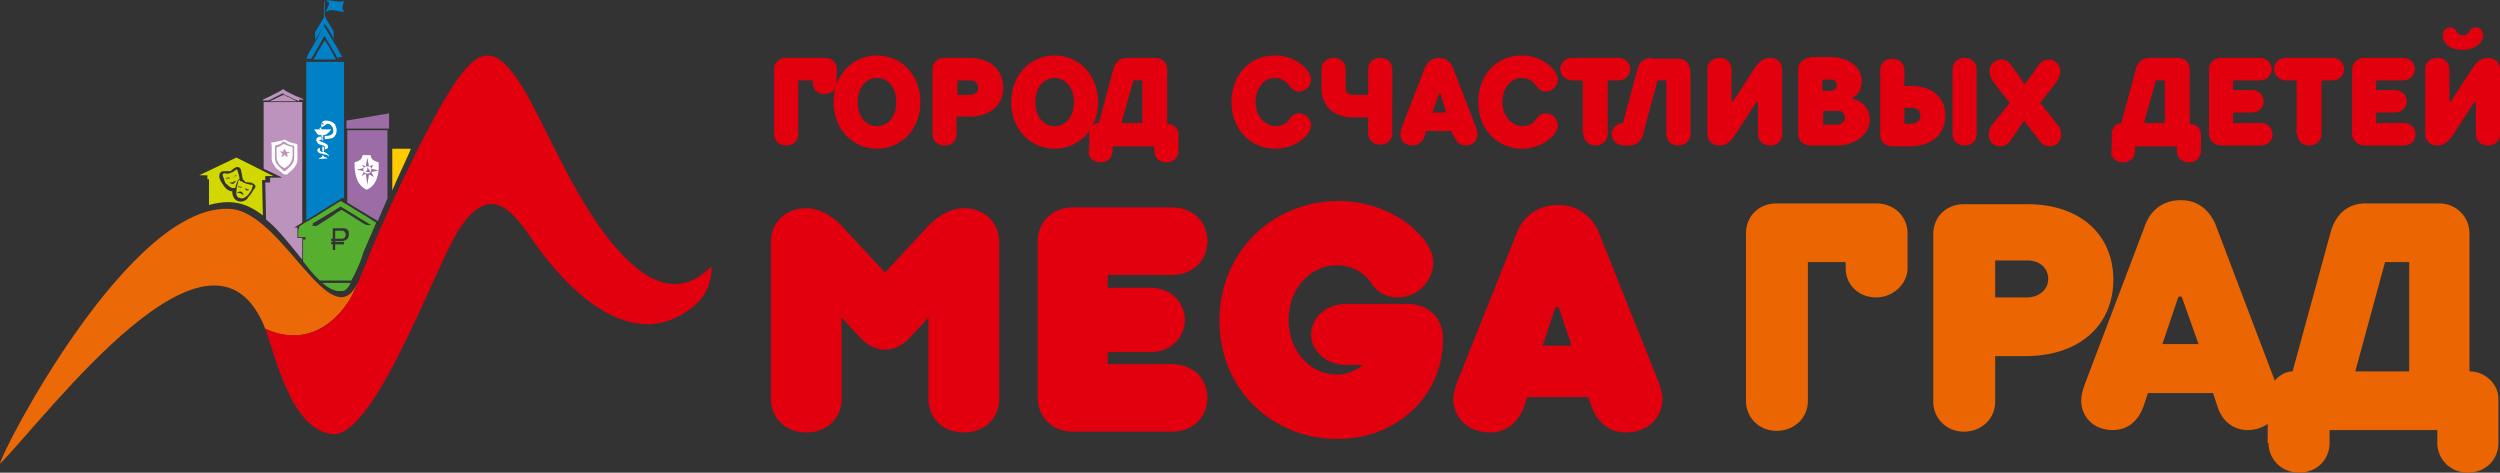 <?xml version="1.0" encoding="utf-8"?>
<!-- Generator: Adobe Illustrator 22.1.0, SVG Export Plug-In . SVG Version: 6.00 Build 0)  -->
<svg version="1.1" id="Layer_1" xmlns="http://www.w3.org/2000/svg" xmlns:xlink="http://www.w3.org/1999/xlink" x="0px" y="0px"
	 viewBox="0 0 311 58.8" style="enable-background:new 0 0 311 58.8;" xml:space="preserve">
<rect x="0" y="0" width="311" height="58.8" fill="#333333" stroke="none"/>
<style type="text/css">
	.st0{fill-rule:evenodd;clip-rule:evenodd;fill:#EC6907;}
	.st1{fill-rule:evenodd;clip-rule:evenodd;fill:#E2000F;}
	.st2{fill-rule:evenodd;clip-rule:evenodd;fill:#FFFFFF;}
	.st3{fill-rule:evenodd;clip-rule:evenodd;fill:#FFCB00;}
	.st4{fill-rule:evenodd;clip-rule:evenodd;fill:#F6A840;}
	.st5{fill-rule:evenodd;clip-rule:evenodd;fill:#BC93BC;}
	.st6{fill-rule:evenodd;clip-rule:evenodd;fill:#56AF2F;}
	.st7{fill-rule:evenodd;clip-rule:evenodd;fill:#9B6CA5;}
	.st8{fill-rule:evenodd;clip-rule:evenodd;fill:#0080C6;}
	.st9{fill-rule:evenodd;clip-rule:evenodd;fill:#D2D700;}
	.st10{fill:#E2000F;}
	.st11{fill:#EB6502;}
</style>
<path class="st0" d="M33,40.9c4.1,1.9,7.8,0.4,10.3-3.3c0.4-0.6,0.8-1.4,1.2-2.4c-3.3,6.9-9.3-8.6-15.7-9.2
	C16.3,24.9,0.1,56.3,0,57.7C6.2,51.4,26.4,24.1,33,40.9L33,40.9z"/>
<path class="st1" d="M46,31.6c-0.7,1.7-1.8,4.6-2.7,6c-2.5,3.7-6.1,5.2-10.3,3.3c1.2,3.1,3.2,12.7,8.4,13.1
	c5.2,0.4,12.7-20.7,15.6-25.3c3.7-5.8,6.4-3,9,0.8c4.2,6.2,12.6,15.1,20.4,8.5c1.3-1.1,2.2-2.8,2.1-4.9c-2.6,2.8-5.7,2.9-8.7,0.7
	c-6.1-4.5-10.2-14.4-13.8-21.2C61.3,3.9,59,6,54.7,13.4c-0.9,1.7-1.9,3.5-2.8,5.3c-2.1,4.2-4.1,8.5-5.8,12.6
	C46.1,31.4,46,31.5,46,31.6L46,31.6z"/>
<path class="st2" d="M37.3,19.8l0,0.1L37.3,20c-0.2,0.8-0.8,1.3-1.4,1.8c0,0-0.1,0.1-0.1,0.1c0,0,0,0-0.1,0.1c0,0,0,0,0,0L35.7,22
	l-0.2,0c-0.2,0.1-0.4,0-0.6-0.1c-0.1-0.1-0.2-0.2-0.3-0.3c-0.1-0.1-0.2-0.2-0.3-0.3c-0.1-0.1-0.3-0.3-0.4-0.4
	c-0.1-0.2-0.2-0.4-0.3-0.6c-0.1-0.3-0.1-0.5-0.1-0.8c0-0.5,0-1,0-1.5c0-0.2,0-0.4,0.1-0.6c0.2-0.2,0.4-0.2,0.6-0.2l0,0l0,0
	c0.3,0,0.4-0.1,0.7-0.3c0.1-0.1,0.3-0.2,0.4-0.2c0.2,0,0.3,0,0.5,0.1c0.2,0.2,0.5,0.3,0.7,0.4c0.2,0,0.5,0.1,0.7,0.2
	c0.2,0.1,0.2,0.3,0.2,0.5c0,0.3,0,0.6,0,1c0,0.1,0,0.3,0,0.4c0,0.1,0,0.2,0,0.2C37.3,19.7,37.3,19.7,37.3,19.8L37.3,19.8z"/>
<path class="st3" d="M48.7,18.5h2.4c0,0.1-0.1,0.2-0.1,0.3l0,0l0,0c-0.7,1.6-1.5,3.2-2.2,4.9V18.5L48.7,18.5z"/>
<path class="st4" d="M44.9,18.9h1.7l0.1,0.3c0,0.1,0,0.2,0.1,0.3c0,0.1,0,0.1,0.1,0.1c0.1,0.1,0.4,0.2,0.6,0.3l0.2,0.1l0,0.2
	c0,1.4-0.3,3.1-1.8,3.7L45.7,24l-0.1-0.1c-1.5-0.6-1.8-2.3-1.8-3.7l0-0.2l0.2-0.1c0.2-0.1,0.4-0.2,0.6-0.3c0.1,0,0.1-0.1,0.1-0.1
	c0-0.1,0-0.2,0.1-0.3L44.9,18.9L44.9,18.9z"/>
<path class="st4" d="M41,15.9c-0.1-0.1-0.2-0.2-0.3-0.2c0,0-0.1,0-0.1,0c-0.1,0-0.1,0.1-0.1,0.1c0,0-0.1,0-0.1,0.1h0.4H41L41,15.9z"
	/>
<path class="st4" d="M39.3,16.9C39.3,16.9,39.3,16.9,39.3,16.9c-0.1-0.1-0.2-0.2-0.2-0.2c-0.1-0.1-0.2-0.3-0.2-0.4l0-0.3l0.2,0
	l0.4-0.2l0,0c0,0,0,0,0,0c0,0,0-0.1,0-0.1c0-0.1,0-0.2,0-0.3c0.1-0.4,0.3-0.5,0.7-0.5c0.4,0,0.9,0.1,1.2,0.3c0.1,0,0.1,0.1,0.2,0.2
	c0,0,0,0.1,0.1,0.1l0,0l0,0c0,0,0,0.1,0.1,0.1c0,0.1,0.1,0.1,0.1,0.2c0.3,0.6,0.1,1.4-0.6,1.7c-0.2,0.1-0.5,0.2-0.8,0.2c0,0,0,0,0,0
	c0.1,0,0.2,0.1,0.2,0.2c0.3,0.3,0.3,0.7,0,0.9c0,0-0.1,0.1-0.2,0.1c0,0,0,0,0.1,0c0.2,0.1,0.3,0.2,0.4,0.3c0.1,0.1,0.1,0.2,0.1,0.3
	c0,0.1,0,0.3-0.1,0.4l0.1,0.2h-0.3L41,20.1L40.9,20L39,20l0.4-0.4c0.1-0.1,0.3-0.2,0.3-0.2c0,0,0,0,0.1,0c0,0-0.1,0-0.1-0.1l0,0l0,0
	c0,0,0,0,0,0c-0.1-0.1-0.1-0.1-0.1-0.2c-0.1-0.1,0-0.3,0-0.4c0.1-0.1,0.2-0.3,0.4-0.3v0c-0.1,0-0.2-0.1-0.3-0.1c0,0-0.1,0-0.1,0
	c0,0,0,0,0,0l-0.1,0l0-0.1c0,0-0.1-0.1-0.1-0.1c-0.2-0.2-0.2-0.5-0.1-0.8C39.2,17,39.2,16.9,39.3,16.9L39.3,16.9z"/>
<path class="st5" d="M37.6,32.3v-2.7H37l0-1.3l-0.4,0c0.3-0.2,0.7-0.4,1-0.6v-15h0h-0.8h-0.6h-0.8h-0.6h-0.8h-0.6H33h-0.2V21
	l1.7,0.8l0.6,0.3h-0.6h-0.9v0.5v0.1h-0.1H33l0.1,4.6C34.8,28.7,36.2,30.6,37.6,32.3L37.6,32.3z M37.2,12.6c-0.1,0-0.1-0.1-0.2-0.1
	c-0.1,0-0.2-0.1-0.3-0.1l-1-0.5c-0.1,0-0.5-0.2-0.5-0.3l-1.8,0.9c0,0-0.1,0-0.1,0h-0.7c0,0,0.1,0,0.1-0.1c0.1,0,0.1-0.1,0.2-0.1
	c0.7-0.3,1.4-0.7,2-1c0.1-0.1,0.2-0.1,0.3-0.2c0,0,0.3,0.1,0.3,0.2l1,0.5c0.2,0.1,0.4,0.2,0.7,0.3c0,0,0.5,0.2,0.6,0.3H37.2
	L37.2,12.6z M33.6,12.6c0.1-0.1,0.3-0.2,0.4-0.2c0.2-0.1,1.2-0.6,1.3-0.6c0,0,0.4,0.2,0.4,0.2c0.1,0,1,0.5,1.2,0.6H33.6L33.6,12.6z"
	/>
<path class="st2" d="M35.3,17.9C35.3,17.9,35.3,17.9,35.3,17.9c-0.3,0.2-0.6,0.4-0.8,0.4c-0.1,0-0.1,0-0.1,0.2c0,0.1,0,0.2,0,0.3
	c0,0.2,0,0.4,0,0.6c0,0.5,0.1,0.6,0.3,1c0.1,0.1,0.2,0.2,0.3,0.3l0.2,0.1c0.2,0.1,0.1,0.2,0.4,0c0.3-0.2,0.6-0.5,0.7-0.9
	c0.1-0.2,0.1-0.3,0.1-0.6c0-0.3,0-0.6,0-0.9c0-0.3,0,0-0.6-0.3C35.7,18.1,35.5,18,35.3,17.9C35.4,17.9,35.4,17.9,35.3,17.9
	L35.3,17.9z M34.1,17.7c-0.4,0-0.4,0-0.3,0.4c0,0.5,0,1,0,1.5c0,0.3,0,0.4,0.1,0.6c0.1,0.2,0.2,0.4,0.3,0.5c0.1,0.2,0.2,0.3,0.4,0.4
	c0.1,0.1,0.5,0.4,0.6,0.5c0.2,0.1,0.2,0.1,0.3,0.1c0,0,0,0,0.1,0c0,0,0,0,0.1,0c0,0,0.1-0.1,0.1-0.1c0.5-0.4,1.1-0.9,1.2-1.6
	c0-0.1,0-0.1,0-0.1c0,0,0-0.2,0-0.2c0-0.1,0-0.2,0-0.2c0-0.1,0-0.3,0-0.4c0-0.4,0-0.6,0-0.9c0-0.1,0-0.2-0.1-0.3
	c-0.1,0-0.4-0.1-0.5-0.1c-0.3-0.1-0.6-0.2-0.9-0.4c-0.2-0.1-0.2,0-0.4,0.1C34.8,17.5,34.6,17.6,34.1,17.7L34.1,17.7z M35.3,17.6
	c-0.1,0-0.3,0.2-0.4,0.3c-0.2,0.1-0.4,0.1-0.6,0.2c-0.1,0-0.1,0.1-0.1,0.3c0,0.1,0,0.2,0,0.4c0,0.2,0,0.5,0,0.7
	c0,0.5,0.1,0.8,0.4,1.1c0,0,0.1,0.1,0.1,0.1c0,0,0.1,0.1,0.1,0.1c0.1,0.1,0.3,0.3,0.4,0.4c0.2,0.2,0.2,0.1,0.5-0.1
	c0.3-0.3,0.7-0.6,0.8-1c0.1-0.2,0.1-0.4,0.1-0.7c0-0.2,0-0.5,0-0.7c0-0.1,0-0.3,0-0.4c0-0.2,0-0.2-0.2-0.2c-0.2,0-0.4-0.1-0.6-0.2
	C35.6,17.8,35.4,17.6,35.3,17.6L35.3,17.6z M34.8,18.9c0.1,0,0.2,0.1,0.3,0.2c0.1,0.1,0,0.2-0.1,0.3c0,0.1,0,0.1,0.1,0.1
	c0.1,0,0.2-0.2,0.3-0.2c0.1,0,0.2,0.1,0.3,0.2c0.1,0,0.1,0,0.1,0c0-0.1-0.1-0.3-0.1-0.4c0,0,0.1-0.1,0.2-0.1c0,0,0.1,0,0.1,0
	c0.1-0.1,0.1-0.1,0-0.1c-0.1,0-0.1,0-0.2,0c-0.2,0-0.2,0-0.3-0.2c0-0.1-0.1-0.3-0.2-0.1c0,0.1-0.1,0.3-0.1,0.3
	C35.1,18.8,35,18.8,34.8,18.9C34.8,18.8,34.7,18.8,34.8,18.9L34.8,18.9z"/>
<path class="st6" d="M42,36.2h0.6c0.1,0,0.2,0,0.3-0.1c0.2-0.1,0.5-0.4,0.7-0.9h-0.1l-0.1,0h-0.2l-3.1,0
	C40.8,35.8,41.4,36.1,42,36.2L42,36.2z M41.4,29.7h-0.2V30l0.2,0l0,0.1h-0.2v0.3h0.2l0,0.7l0.3,0v-0.7l1.1,0l0-0.3l-1.1,0l0-0.1
	c0,0,0.1,0,0.2,0h0.5c0.4,0,0.7-0.1,0.9-0.4c0.1-0.2,0.1-0.4,0.1-0.6c0-0.4-0.3-0.6-0.7-0.6c-0.2,0-0.4,0-0.6,0h-0.5
	c-0.1,0-0.1,0-0.2,0L41.4,29.7L41.4,29.7z M41.7,29.7c0.2,0,0.3,0,0.5,0c0.1,0,0.3,0,0.4,0c0.3-0.1,0.4-0.2,0.4-0.5
	c0-0.3-0.2-0.5-0.4-0.5c-0.1,0-0.3,0-0.4,0c-0.2,0-0.3,0-0.5,0L41.7,29.7L41.7,29.7z M43.7,34.9h-3.9c-0.7-0.6-1.4-1.5-2.1-2.4
	l0-2.4l0,0v-0.3h0.3v-0.3h-0.9l0-1h0.1v-0.3h0c0.1-0.1,1.2-0.8,1.3-0.8c0.4-0.3,0.9-0.5,1.3-0.8l2.6-1.6c0.2,0.1,0.4,0.3,0.7,0.4
	c1.2,0.8,2.5,1.5,3.7,2.3c-0.5,1.2-1.1,2.5-1.6,3.7C45.1,31.9,44.4,33.7,43.7,34.9L43.7,34.9z M38.8,28.1h0.6
	c0.5-0.3,2.2-1.4,2.3-1.5c0.1-0.1,0.8-0.5,0.8-0.5c0,0,2.1,1.3,2.4,1.5c0.1,0.1,0.5,0.3,0.7,0.4h0.6c-0.1,0-0.1-0.1-0.2-0.1
	l-3.6-2.2c-0.1,0-0.8,0.5-1,0.6l-2,1.2c-0.2,0.1-0.3,0.2-0.5,0.3C39,27.9,38.9,28,38.8,28.1L38.8,28.1z"/>
<path class="st7" d="M43.1,16h5.3v-1.9L43.1,15L43.1,16L43.1,16z M48.2,24.7v-8.5H48h-0.6h-0.6H46h-0.6h-0.8H44h-0.8v1.5v1.1v1.5
	v1.1v1.5v1.1v1.2l3.8,2.3C47.4,26.5,47.8,25.6,48.2,24.7L48.2,24.7z"/>
<path class="st8" d="M42.1,7.4C42,7.3,42,7.2,41.9,7.1c-0.1-0.1-0.1-0.3-0.2-0.4l-0.9-1.5c-0.1-0.1-0.4-0.7-0.4-0.8l-1.6,2.8
	c0,0,0,0.1-0.1,0.1h-0.6c0-0.1,0.1-0.1,0.1-0.2c0-0.1,0.1-0.2,0.1-0.3c0.6-1,1.2-2,1.7-3.1c0.1-0.2,0.2-0.4,0.3-0.5
	c0,0,0.2,0.4,0.3,0.5l0.9,1.5c0.2,0.3,0.4,0.7,0.6,1c0,0.1,0.4,0.7,0.5,0.9H42.1L42.1,7.4z M42.7,7.7h-4.6v19.7
	c0.2-0.1,0.3-0.2,0.5-0.3l4-2.5l0.2,0.1V7.7L42.7,7.7z M40.5,0.2c0.9-0.2,0.1,1,0,1.3c0.5-0.2,0.4-0.3,1.1-0.2c0.2,0,1,0.2,1.2,0.2
	c-0.3-0.6-0.2-0.7,0-1.4c-0.5,0.2-0.8,0.1-1.3,0C41.1,0.1,40.7-0.1,40.5,0.2L40.5,0.2z M41.6,5l-0.7-1.3C40.8,3.6,40.4,3,40.4,3
	l-1.2,2V4c0.3-0.5,0.6-1,0.9-1.5c0.1-0.1,0.2-0.3,0.2-0.4V0.2h0.1V2c0.1,0.1,0.2,0.4,0.2,0.4l0.9,1.5V5L41.6,5z M39,7.4
	c0.1-0.2,0.3-0.5,0.3-0.5c0.1-0.3,1.1-1.9,1.1-1.9c0,0,0.3,0.5,0.4,0.6c0.1,0.1,0.8,1.4,1,1.8H39L39,7.4z"/>
<path class="st2" d="M45.7,23l-0.2-1.4L45,21.9l0.3-0.6l-0.9-0.2l0.9-0.2L45,20.5l0.5,0.2c-0.2,0.1-0.3,0.2-0.3,0.4
	c0,0.3,0.2,0.5,0.5,0.5c0.3,0,0.5-0.2,0.5-0.5c0-0.2-0.1-0.4-0.3-0.4l0.5-0.2L46.2,21l0.9,0.2l-0.9,0.2l0.3,0.6l-0.6-0.3L45.7,23
	L45.7,23z M45.5,20.7l0.2-1.1l0.2,1.1c-0.1,0-0.1,0-0.2,0C45.6,20.7,45.6,20.7,45.5,20.7L45.5,20.7z M45.7,20.8l0.2,0.3l0.2,0.3
	h-0.3h-0.3l0.2-0.3L45.7,20.8L45.7,20.8z M45.7,19.3h-0.6c-0.1,0.3,0,0.6-1,0.9c0,1.3,0.2,2.8,1.5,3.4c1.3-0.5,1.6-2.1,1.5-3.4
	c-1-0.3-0.9-0.6-1-0.9H45.7L45.7,19.3z"/>
<path class="st2" d="M39.6,16c0.1,0,0.1,0,0.2,0c0,0.1,0.1,0.1,0.2,0.1c0-0.1-0.1-0.2,0-0.3c0.1,0,0.3-0.1,0.4-0.2
	c0.1-0.1,0.2-0.2,0.4-0.2c0.3,0,0.5,0.3,0.6,0.5c0.1,0.3,0.1,0.6-0.1,0.8c-0.2,0.1-0.3,0.2-0.6,0.2c-0.1,0-0.2,0-0.3,0l0,0.4
	c0,0,0.2,0,0.2,0c0.2,0,0.5-0.1,0.7-0.1c0.5-0.2,0.7-0.9,0.5-1.4c-0.1-0.2-0.1-0.2-0.1-0.3c-0.1-0.1-0.1-0.1-0.2-0.2
	c-0.3-0.2-0.6-0.3-1-0.3c-0.3,0-0.4,0.1-0.5,0.4c-0.1,0.2,0,0.3,0,0.4C39.8,15.9,39.7,16,39.6,16L39.6,16L39.6,16L39.6,16z
	 M40.1,18.8c0,0,0.2,0.1,0.2,0.1l0-0.6c0,0-0.2-0.1-0.2-0.1L40.1,18.8L40.1,18.8z M40.8,19.7c0,0-0.4-0.2-0.5-0.2l0-0.1l-0.2-0.1
	l0,0.2c-0.1,0-0.5,0.3-0.5,0.3L40.8,19.7C40.8,19.7,40.8,19.7,40.8,19.7L40.8,19.7z M39.7,19c0.1,0.1,0.2,0.1,0.3,0.1
	c0.2,0.1,0.5,0.1,0.7,0.2c0.2,0.1,0.2,0.2,0.2,0.3c0,0,0-0.2,0-0.2c0-0.1,0-0.1-0.1-0.2c-0.1-0.1-0.2-0.2-0.3-0.2
	c-0.1-0.1-0.3-0.1-0.4-0.1c-0.1,0-0.1,0-0.2-0.1c-0.2-0.1-0.1-0.1-0.1-0.1l0-0.3c-0.1,0-0.3,0.1-0.3,0.2c0,0.1-0.1,0.1,0,0.2
	C39.6,19,39.7,19,39.7,19L39.7,19z M39.5,17.8C39.5,17.8,39.5,17.8,39.5,17.8c0.1,0,0.1,0.1,0.1,0.1c0.2,0.1,0.7,0.2,0.8,0.3
	c0,0.1,0,0.1,0,0.1l0,0.3c0.1,0,0.2-0.1,0.3-0.1c0.2-0.2,0.1-0.4,0-0.5c-0.2-0.2-0.6-0.3-0.8-0.4c-0.2-0.1-0.3-0.2,0-0.2
	c0,0,0.2,0,0.2,0l0-0.4h-0.1c0,0-0.1,0-0.2,0c-0.2,0-0.3,0.1-0.4,0.2c-0.1,0.2-0.1,0.3,0.1,0.5C39.4,17.8,39.5,17.8,39.5,17.8
	L39.5,17.8z M39.5,16.7c0.1,0,0.1,0.1,0.2,0.1c0,0,0.1,0,0.1,0c0,0,0.1,0,0.2,0l0,0.6l0.2,0.1c0-0.1,0-0.7,0-0.7c0,0,0.1,0,0.2,0
	c0.3-0.1,0.6-0.4,0.8-0.7c0,0,0,0,0,0l-0.5,0h-0.5c-0.4,0-0.7,0-1.1,0c0,0.1,0.1,0.2,0.2,0.3C39.4,16.6,39.4,16.6,39.5,16.7
	C39.5,16.7,39.5,16.7,39.5,16.7L39.5,16.7z M40.1,15.3c-0.1,0-0.1,0.2,0.1,0.2C40.3,15.5,40.2,15.3,40.1,15.3L40.1,15.3z"/>
<path class="st9" d="M29.4,19.6l4.6,2.3h-1v0.5h-0.4l0.1,4.4c-2.2-1.7-4.1-2-6.7-1.3l0-3.2h-0.2v-0.5h-1L29.4,19.6L29.4,19.6z
	 M30.4,24.6c0.1-0.1,0.3-0.2,0.3-0.2c0.1-0.1,0.2-0.2,0.2-0.2c0.2-0.3,0.4-0.5,0.5-0.9c0-0.1,0.1-0.2,0-0.3c-0.1,0-0.3,0-0.5-0.1
	c-0.2,0-0.4-0.1-0.6-0.2c-0.1,0-0.2-0.1-0.2-0.2L30,22.6c-0.2-0.2-0.3-0.4-0.4,0.1c-0.1,0.4-0.2,0.8-0.2,1.3c0,0.3,0.1,0.5,0.3,0.6
	l0,0c0,0,0,0,0.1,0C29.9,24.7,30.2,24.7,30.4,24.6L30.4,24.6z M29.1,21.3c-0.1,0.1-0.2,0.1-0.4,0.2c-0.2,0.1-0.3,0.1-0.5,0.1
	c-0.1,0-0.3-0.1-0.4,0c-0.1,0-0.1,0.1-0.1,0.2c0,0.1,0.2,0.5,0.2,0.6c0,0.1,0.1,0.2,0.1,0.3c0.1,0.1,0.1,0.2,0.2,0.2
	c0.2,0.2,0.5,0.5,0.8,0.5c0.1,0,0.3,0,0.3-0.1c0-0.2,0.2-0.7,0.3-0.9c0.1-0.1,0.1-0.1,0.2-0.1c0,0,0,0,0,0c0-0.3-0.1-0.6-0.2-0.9
	C29.5,20.9,29.4,21.1,29.1,21.3L29.1,21.3z M28.1,22.3c0.1,0,0.1-0.1,0.2-0.1c0.1,0,0.3,0,0.3,0c0-0.1-0.2-0.2-0.3-0.1
	c-0.1,0-0.1,0.1-0.2,0.1C28.1,22.2,28.1,22.2,28.1,22.3L28.1,22.3z M29,22.1c0,0,0.1-0.1,0.1-0.1c0.1-0.1,0.2-0.1,0.3-0.1
	c0.1,0,0.2,0,0.1,0c-0.1-0.1-0.3-0.1-0.4,0.1C29,22,29,22,29,22.1L29,22.1z M29.3,22.5c-0.1,0-0.2,0.1-0.4,0.2c-0.1,0-0.2,0-0.3,0
	c-0.1,0,0,0.1,0.1,0.1c0.2,0.1,0.3,0.1,0.4,0C29.3,22.7,29.4,22.4,29.3,22.5L29.3,22.5z M30.1,23.2c0,0-0.2,0.1-0.3,0
	c-0.1,0-0.2-0.1-0.2-0.1c0,0.1,0.1,0.2,0.2,0.2C30,23.4,30.1,23.3,30.1,23.2L30.1,23.2z M30.5,23.4c0,0,0,0.3,0.3,0.3
	c0.1,0,0.1,0,0.2-0.1c0,0-0.2,0-0.3-0.1C30.7,23.5,30.6,23.5,30.5,23.4C30.6,23.4,30.5,23.4,30.5,23.4L30.5,23.4z M30.3,24.3
	c0-0.1-0.1-0.3-0.2-0.4c-0.1-0.1-0.3-0.1-0.5,0c-0.1,0-0.1,0.1,0,0.1c0.2,0,0.3,0,0.4,0.1C30.2,24.2,30.3,24.3,30.3,24.3L30.3,24.3z
	 M29.7,20.8c0.2,0.1,0.3,0.3,0.3,0.5c0.1,0.3,0.1,0.6,0.2,1c0.1,0.1,0.2,0.2,0.3,0.3c0.1,0.1,0.3,0.1,0.4,0.1c0.2,0,0.4,0,0.5,0.1
	c0.1,0,0.2,0.1,0.3,0.2c0.1,0.1,0.1,0.3,0,0.4c0,0,0,0.1-0.1,0.1c-0.2,0.3-0.3,0.6-0.6,0.9c-0.1,0.1-0.2,0.2-0.2,0.3
	c-0.7,0.7-1.8,0.4-1.9-0.7c0-0.1,0-0.2,0-0.2c0,0,0,0,0,0c-0.4,0-0.8-0.3-1-0.6c-0.1-0.1-0.1-0.2-0.2-0.3c-0.1-0.1-0.1-0.2-0.2-0.3
	c-0.1-0.2-0.3-0.6-0.2-0.8v0c0-0.1,0-0.2,0.1-0.3c0.1-0.2,0.4-0.2,0.6-0.2c0.1,0,0.1,0,0.2,0c0.1,0,0.2,0,0.4,0
	c0.1,0,0.2-0.1,0.3-0.2C29.2,20.9,29.4,20.7,29.7,20.8L29.7,20.8z"/>
<path class="st10" d="M104.7,49.6V39.5l2.4,2.6c0,0,1.2,1.4,3,1.4c1.8,0,3-1.4,3-1.4l2.4-2.6v10.1c0,2.4,1.8,4.2,4.4,4.2
	c2.6,0,4.4-1.8,4.4-4.2V30.1c0-2.4-1.8-4.2-4.4-4.2c-2.6,0-4.6,2.4-4.6,2.4l-5.2,5.6l-5.2-5.6c0,0-2-2.4-4.6-2.4
	c-2.6,0-4.4,1.8-4.4,4.2v19.5c0,2.4,1.8,4.2,4.4,4.2C102.9,53.8,104.7,52,104.7,49.6L104.7,49.6z M137.8,43.8h5.4
	c2.4,0,4.2-1.8,4.2-4c0-2.2-1.8-4-4.2-4h-5.4v-1.6h8c2.6,0,4.4-1.8,4.4-4.2c0-2.4-1.8-4.2-4.4-4.2h-12.3c-2.6,0-4.4,1.8-4.4,4.2
	v19.5c0,2.4,1.8,4.2,4.4,4.2h12.3c2.6,0,4.4-1.8,4.4-4.2c0-2.4-1.8-4.2-4.4-4.2h-8V43.8L137.8,43.8z M151.7,39.9
	c0,8.4,6.4,14.7,14.7,14.7c7.6,0,13.1-5.6,13.1-12.3V42c0-2.4-1.8-4.2-4.4-4.2h-7.6c-2.6,0-4.4,1.8-4.4,3.8s1.8,3.8,4.4,3.8h2
	c0,0-1.2,1.2-3.2,1.2c-3.2,0-6-2.8-6-6.8c0-4,2.8-6.8,6-6.8c2.4,0,3.8,1.4,4.4,2.4c0.4,0.6,1.4,1.6,3.2,1.6c2.4,0,4.4-2,4.4-4.4
	c0-2.8-4.8-7.6-11.9-7.6C158.1,25.1,151.7,31.5,151.7,39.9L151.7,39.9z M181.4,47.2c0,0-0.6,1.4-0.6,2.4c0,2.4,1.8,4.2,4.6,4.2
	c3.2,0,4.2-3.2,4.2-3.2l0.4-1.2h7.6l0.4,1.2c0,0,1,3.2,4.2,3.2c2.8,0,4.6-1.8,4.6-4.2c0-1-0.6-2.4-0.6-2.4l-7.4-18.5
	c0,0-1.2-3.2-5-3.2c-3.8,0-5,3.2-5,3.2L181.4,47.2L181.4,47.2z M195.5,43h-3.6l1.6-4.8h0.4L195.5,43L195.5,43z"/>
<path class="st11" d="M221,25.3c-2.2,0-3.8,1.6-3.8,3.7v20.9c0,2,1.6,3.7,3.8,3.7c2.2,0,3.9-1.6,3.9-3.7V32.6h4.7v0.8
	c0,2,1.6,3.6,3.8,3.6c2.2,0,3.9-1.8,3.9-3.6V29c0-2-1.6-3.7-3.9-3.7H221L221,25.3z M248.2,37.1v-4.7h4c1.6,0,2.6,1,2.6,2.3
	c0,1.3-1.1,2.3-2.7,2.3H248.2L248.2,37.1z M262.9,34.8c0-5.5-4-9.4-10.7-9.4h-7.9c-2.2,0-3.8,1.6-3.8,3.7v20.9c0,2,1.6,3.7,3.8,3.7
	c2.2,0,3.9-1.6,3.9-3.7v-5.7h4C259,44.2,262.9,40.2,262.9,34.8L262.9,34.8z"/>
<path class="st11" d="M275.9,50.7c0.2,0.7,1.2,2.8,3.7,2.8c2.3,0,4-1.6,4-3.7c0-1-0.6-2.4-0.6-2.4l-7.4-19.5c-0.3-0.7-1.4-3-4.3-3
	c-3,0-4.1,2.2-4.4,3l-7.4,19.5c0,0-0.6,1.4-0.6,2.4c0,2.1,1.6,3.7,3.9,3.7c2.2,0,3.3-1.5,3.8-2.8l0.6-1.8h8.1L275.9,50.7L275.9,50.7
	z M273.5,42.8H269l2-5.9h0.4L273.5,42.8L273.5,42.8z"/>
<path class="st11" d="M296.7,32.6h3v13.6H293L296.7,32.6L296.7,32.6z M282.2,55.1c0,2,1.6,3.7,3.8,3.7c2.2,0,3.8-1.6,3.8-3.7v-1.6
	h13.4v1.6c0,2,1.6,3.7,3.8,3.7c2.2,0,3.8-1.6,3.8-3.7v-5.5c0-1.8-1.6-3.4-3.6-3.4V29c0-2-1.6-3.7-3.8-3.7h-9.1
	c-2.3,0-3.8,1.4-4.4,3.7l-4.7,17.2c-1.5,0-3.1,1.6-3.1,3.4V55.1L282.2,55.1z"/>
<path class="st10" d="M97.8,7.2c-0.9,0-1.5,0.6-1.5,1.4v8.1c0,0.8,0.6,1.4,1.5,1.4c0.9,0,1.5-0.6,1.5-1.4V10h1.8v0.3
	c0,0.8,0.6,1.4,1.5,1.4c0.9,0,1.5-0.7,1.5-1.4V8.6c0-0.8-0.6-1.4-1.5-1.4H97.8L97.8,7.2z"/>
<path class="st10" d="M111.5,12.7c0,1.9-1.1,3-2.4,3c-1.3,0-2.4-1.1-2.4-3c0-1.9,1.1-3,2.4-3C110.4,9.7,111.5,10.8,111.5,12.7
	L111.5,12.7z M114.5,12.7c0-3.4-2.4-5.8-5.4-5.8c-3,0-5.4,2.4-5.4,5.8c0,3.4,2.4,5.8,5.4,5.8C112.1,18.5,114.5,16.1,114.5,12.7
	L114.5,12.7z M119.1,11.8V10h1.6c0.6,0,1,0.4,1,0.9c0,0.5-0.4,0.9-1,0.9H119.1L119.1,11.8z M124.8,10.9c0-2.1-1.5-3.7-4.2-3.7h-3.1
	c-0.9,0-1.5,0.6-1.5,1.4v8.1c0,0.8,0.6,1.4,1.5,1.4c0.9,0,1.5-0.6,1.5-1.4v-2.2h1.6C123.3,14.5,124.8,13,124.8,10.9L124.8,10.9z
	 M133.6,12.7c0,1.9-1.1,3-2.4,3c-1.3,0-2.4-1.1-2.4-3c0-1.9,1.1-3,2.4-3C132.4,9.7,133.6,10.8,133.6,12.7L133.6,12.7z M136.6,12.7
	c0-3.4-2.4-5.8-5.4-5.8c-3,0-5.4,2.4-5.4,5.8c0,3.4,2.4,5.8,5.4,5.8C134.2,18.5,136.6,16.1,136.6,12.7L136.6,12.7z"/>
<path class="st10" d="M141,10h1.1v5.3h-2.6L141,10L141,10z M135.4,18.8c0,0.8,0.6,1.4,1.5,1.4s1.5-0.6,1.5-1.4v-0.6h5.2v0.6
	c0,0.8,0.6,1.4,1.5,1.4c0.9,0,1.5-0.6,1.5-1.4v-2.1c0-0.7-0.6-1.3-1.4-1.3V8.6c0-0.8-0.6-1.4-1.5-1.4h-3.5c-0.9,0-1.5,0.6-1.7,1.4
	l-1.8,6.7c-0.6,0-1.2,0.6-1.2,1.3V18.8L135.4,18.8z M156.2,12.7c0-1.8,1.1-3,2.4-3c0.9,0,1.5,0.5,1.9,1.1c0.2,0.2,0.5,0.6,1.1,0.6
	c0.8,0,1.5-0.7,1.5-1.5c0-1.1-1.8-3-4.5-3c-3.1,0-5.4,2.4-5.4,5.8c0,3.4,2.4,5.8,5.4,5.8c2.7,0,4.5-1.8,4.5-2.9
	c0-0.8-0.7-1.5-1.5-1.5c-0.6,0-1,0.4-1.1,0.6c-0.4,0.6-0.9,1-1.9,1C157.3,15.6,156.2,14.4,156.2,12.7L156.2,12.7z M167.4,8.6
	c0-0.8-0.6-1.4-1.5-1.4c-0.9,0-1.5,0.6-1.5,1.4V11c0,2.2,1.5,3.6,3.9,3.6h1.9v2c0,0.8,0.6,1.4,1.5,1.4c0.9,0,1.5-0.6,1.5-1.4V8.6
	c0-0.8-0.6-1.4-1.5-1.4c-0.9,0-1.5,0.6-1.5,1.4v3.2h-1.9c-0.5,0-0.9-0.3-0.9-0.8V8.6L167.4,8.6z M180.9,17c0.1,0.3,0.5,1.1,1.4,1.1
	c0.9,0,1.5-0.6,1.5-1.4c0-0.4-0.2-0.9-0.2-0.9l-2.9-7.5c-0.1-0.3-0.6-1.1-1.7-1.1c-1.1,0-1.6,0.9-1.7,1.1l-2.9,7.5
	c0,0-0.2,0.5-0.2,0.9c0,0.8,0.6,1.4,1.5,1.4c0.9,0,1.3-0.6,1.5-1.1l0.2-0.7h3.1L180.9,17L180.9,17z M179.9,14h-1.7l0.8-2.3h0.2
	L179.9,14L179.9,14z"/>
<path class="st10" d="M186.9,12.7c0-1.8,1.1-3,2.4-3c0.9,0,1.5,0.5,1.9,1.1c0.2,0.2,0.5,0.6,1.1,0.6c0.8,0,1.5-0.7,1.5-1.5
	c0-1.1-1.8-3-4.5-3c-3.1,0-5.4,2.4-5.4,5.8c0,3.4,2.4,5.8,5.4,5.8c2.7,0,4.5-1.8,4.5-2.9c0-0.8-0.7-1.5-1.5-1.5
	c-0.6,0-1,0.4-1.1,0.6c-0.4,0.6-0.9,1-1.9,1C188,15.6,186.9,14.4,186.9,12.7L186.9,12.7z M197,16.7c0,0.8,0.6,1.4,1.5,1.4
	c0.9,0,1.5-0.7,1.5-1.4V10h1.3c0.9,0,1.5-0.6,1.5-1.4c0-0.8-0.6-1.4-1.5-1.4h-5.7c-0.9,0-1.5,0.6-1.5,1.4c0,0.8,0.7,1.4,1.5,1.4h1.3
	V16.7L197,16.7z"/>
<path class="st10" d="M205.4,7.2c-0.9,0-1.5,0.6-1.7,1.4l-1.8,6.7c-0.6,0-1.4,0.5-1.4,1.4c0,0.8,0.7,1.4,1.5,1.4h0.7
	c0.9,0,1.5-0.6,1.7-1.4l1.8-6.7h1.1v6.7c0,0.8,0.6,1.4,1.5,1.4s1.5-0.7,1.5-1.4V9.2c0-0.9-0.3-1.9-1.5-1.9H205.4L205.4,7.2z
	 M221.7,8.6c0-0.8-0.6-1.4-1.5-1.4c-0.9,0-1.4,0.5-2,1.4l-2.6,4h-0.2v-4c0-0.8-0.6-1.4-1.5-1.4c-0.9,0-1.5,0.6-1.5,1.4v8.1
	c0,0.8,0.6,1.4,1.5,1.4c0.9,0,1.4-0.5,2-1.4l2.6-4h0.2v4c0,0.8,0.6,1.4,1.5,1.4c0.9,0,1.5-0.6,1.5-1.4V8.6L221.7,8.6z M225.2,7.2
	c-0.8,0-1.5,0.6-1.5,1.4v8.1c0,0.8,0.7,1.4,1.5,1.4h3.2c2.7,0,4.2-1.6,4.2-3.2c0-2.2-2.1-2.6-2.1-2.6v-0.2c0,0,1.1-0.4,1.1-2
	c0-1.6-1.4-3-4-3H225.2L225.2,7.2z M229.5,14.6c0,0.5-0.4,0.9-1,0.9h-1.7v-1.7h1.7C229.1,13.7,229.5,14.1,229.5,14.6L229.5,14.6z
	 M226.7,11.3V9.9h1c0.5,0,0.8,0.3,0.8,0.7c0,0.4-0.4,0.7-0.8,0.7H226.7L226.7,11.3z M245.9,8.6c0-0.8-0.6-1.4-1.5-1.4
	c-0.9,0-1.5,0.6-1.5,1.4v8.1c0,0.8,0.6,1.4,1.5,1.4c0.9,0,1.5-0.6,1.5-1.4V8.6L245.9,8.6z M237.8,13.4c0.7,0,1.1,0.4,1.1,1
	c0,0.5-0.4,1-1.1,1h-0.9v-2H237.8L237.8,13.4z M242,14.4c0-2.2-1.5-3.7-4.2-3.7h-0.9v-2c0-0.8-0.6-1.4-1.5-1.4
	c-0.9,0-1.5,0.6-1.5,1.4v8.1c0,0.8,0.6,1.4,1.5,1.4h2.4C240.5,18.1,242,16.6,242,14.4L242,14.4z M251.8,15l1.9,2.5
	c0.2,0.3,0.6,0.7,1.3,0.7c0.8,0,1.4-0.6,1.4-1.4c0-0.7-0.2-0.9-0.3-1.1l-2.3-2.9l2.1-2.7c0.1-0.2,0.4-0.6,0.4-1.3
	c0-0.7-0.6-1.4-1.4-1.4c-0.9,0-1.3,0.7-1.3,0.7l-1.7,2.4l-1.7-2.4c0,0-0.4-0.7-1.3-0.7c-0.8,0-1.4,0.7-1.4,1.4
	c0,0.7,0.3,1.1,0.4,1.3l2.1,2.7l-2.3,2.9c-0.2,0.2-0.3,0.5-0.3,1.1c0,0.8,0.6,1.4,1.4,1.4c0.7,0,1-0.3,1.3-0.7L251.8,15L251.8,15z
	 M268.2,10h1.1v5.3h-2.6L268.2,10L268.2,10z M262.6,18.8c0,0.8,0.6,1.4,1.5,1.4c0.9,0,1.5-0.6,1.5-1.4v-0.6h5.2v0.6
	c0,0.8,0.6,1.4,1.5,1.4c0.9,0,1.5-0.6,1.5-1.4v-2.1c0-0.7-0.6-1.3-1.4-1.3V8.6c0-0.8-0.6-1.4-1.5-1.4h-3.5c-0.9,0-1.5,0.6-1.7,1.4
	l-1.8,6.7c-0.6,0-1.2,0.6-1.2,1.3V18.8L262.6,18.8z M277.8,15.3v-1.3h2.3c0.9,0,1.5-0.6,1.5-1.4c0-0.8-0.6-1.4-1.5-1.4h-2.3V10h3.3
	c0.9,0,1.5-0.6,1.5-1.4c0-0.8-0.6-1.4-1.5-1.4h-4.8c-0.9,0-1.5,0.7-1.5,1.4v8.1c0,0.7,0.7,1.4,1.5,1.4h4.9c0.9,0,1.5-0.6,1.5-1.4
	c0-0.8-0.6-1.4-1.5-1.4H277.8L277.8,15.3z M285.8,16.7c0,0.8,0.6,1.4,1.5,1.4s1.5-0.7,1.5-1.4V10h1.3c0.9,0,1.5-0.6,1.5-1.4
	c0-0.8-0.6-1.4-1.5-1.4h-5.7c-0.9,0-1.5,0.6-1.5,1.4c0,0.8,0.7,1.4,1.5,1.4h1.3V16.7L285.8,16.7z M295.6,15.3v-1.3h2.3
	c0.9,0,1.5-0.6,1.5-1.4c0-0.8-0.6-1.4-1.5-1.4h-2.3V10h3.3c0.9,0,1.5-0.6,1.5-1.4c0-0.8-0.6-1.4-1.5-1.4h-4.8
	c-0.9,0-1.5,0.7-1.5,1.4v8.1c0,0.7,0.7,1.4,1.5,1.4h4.9c0.9,0,1.5-0.6,1.5-1.4c0-0.8-0.6-1.4-1.5-1.4H295.6L295.6,15.3z M306.3,6.2
	c1.6,0,2.6-0.9,2.6-1.8c0-0.6-0.4-1-0.9-1c-0.9,0-0.7,1-1.6,1c-0.9,0-0.7-1-1.6-1c-0.5,0-0.9,0.4-0.9,1
	C303.8,5.3,304.7,6.2,306.3,6.2L306.3,6.2z M311,8.6c0-0.8-0.6-1.4-1.5-1.4c-0.9,0-1.4,0.5-2,1.4l-2.6,4h-0.2v-4
	c0-0.8-0.6-1.4-1.5-1.4c-0.9,0-1.5,0.6-1.5,1.4v8.1c0,0.8,0.6,1.4,1.5,1.4c0.9,0,1.4-0.5,2-1.4l2.6-4h0.2v4c0,0.8,0.6,1.4,1.5,1.4
	c0.9,0,1.5-0.6,1.5-1.4V8.6L311,8.6z"/>
</svg>
